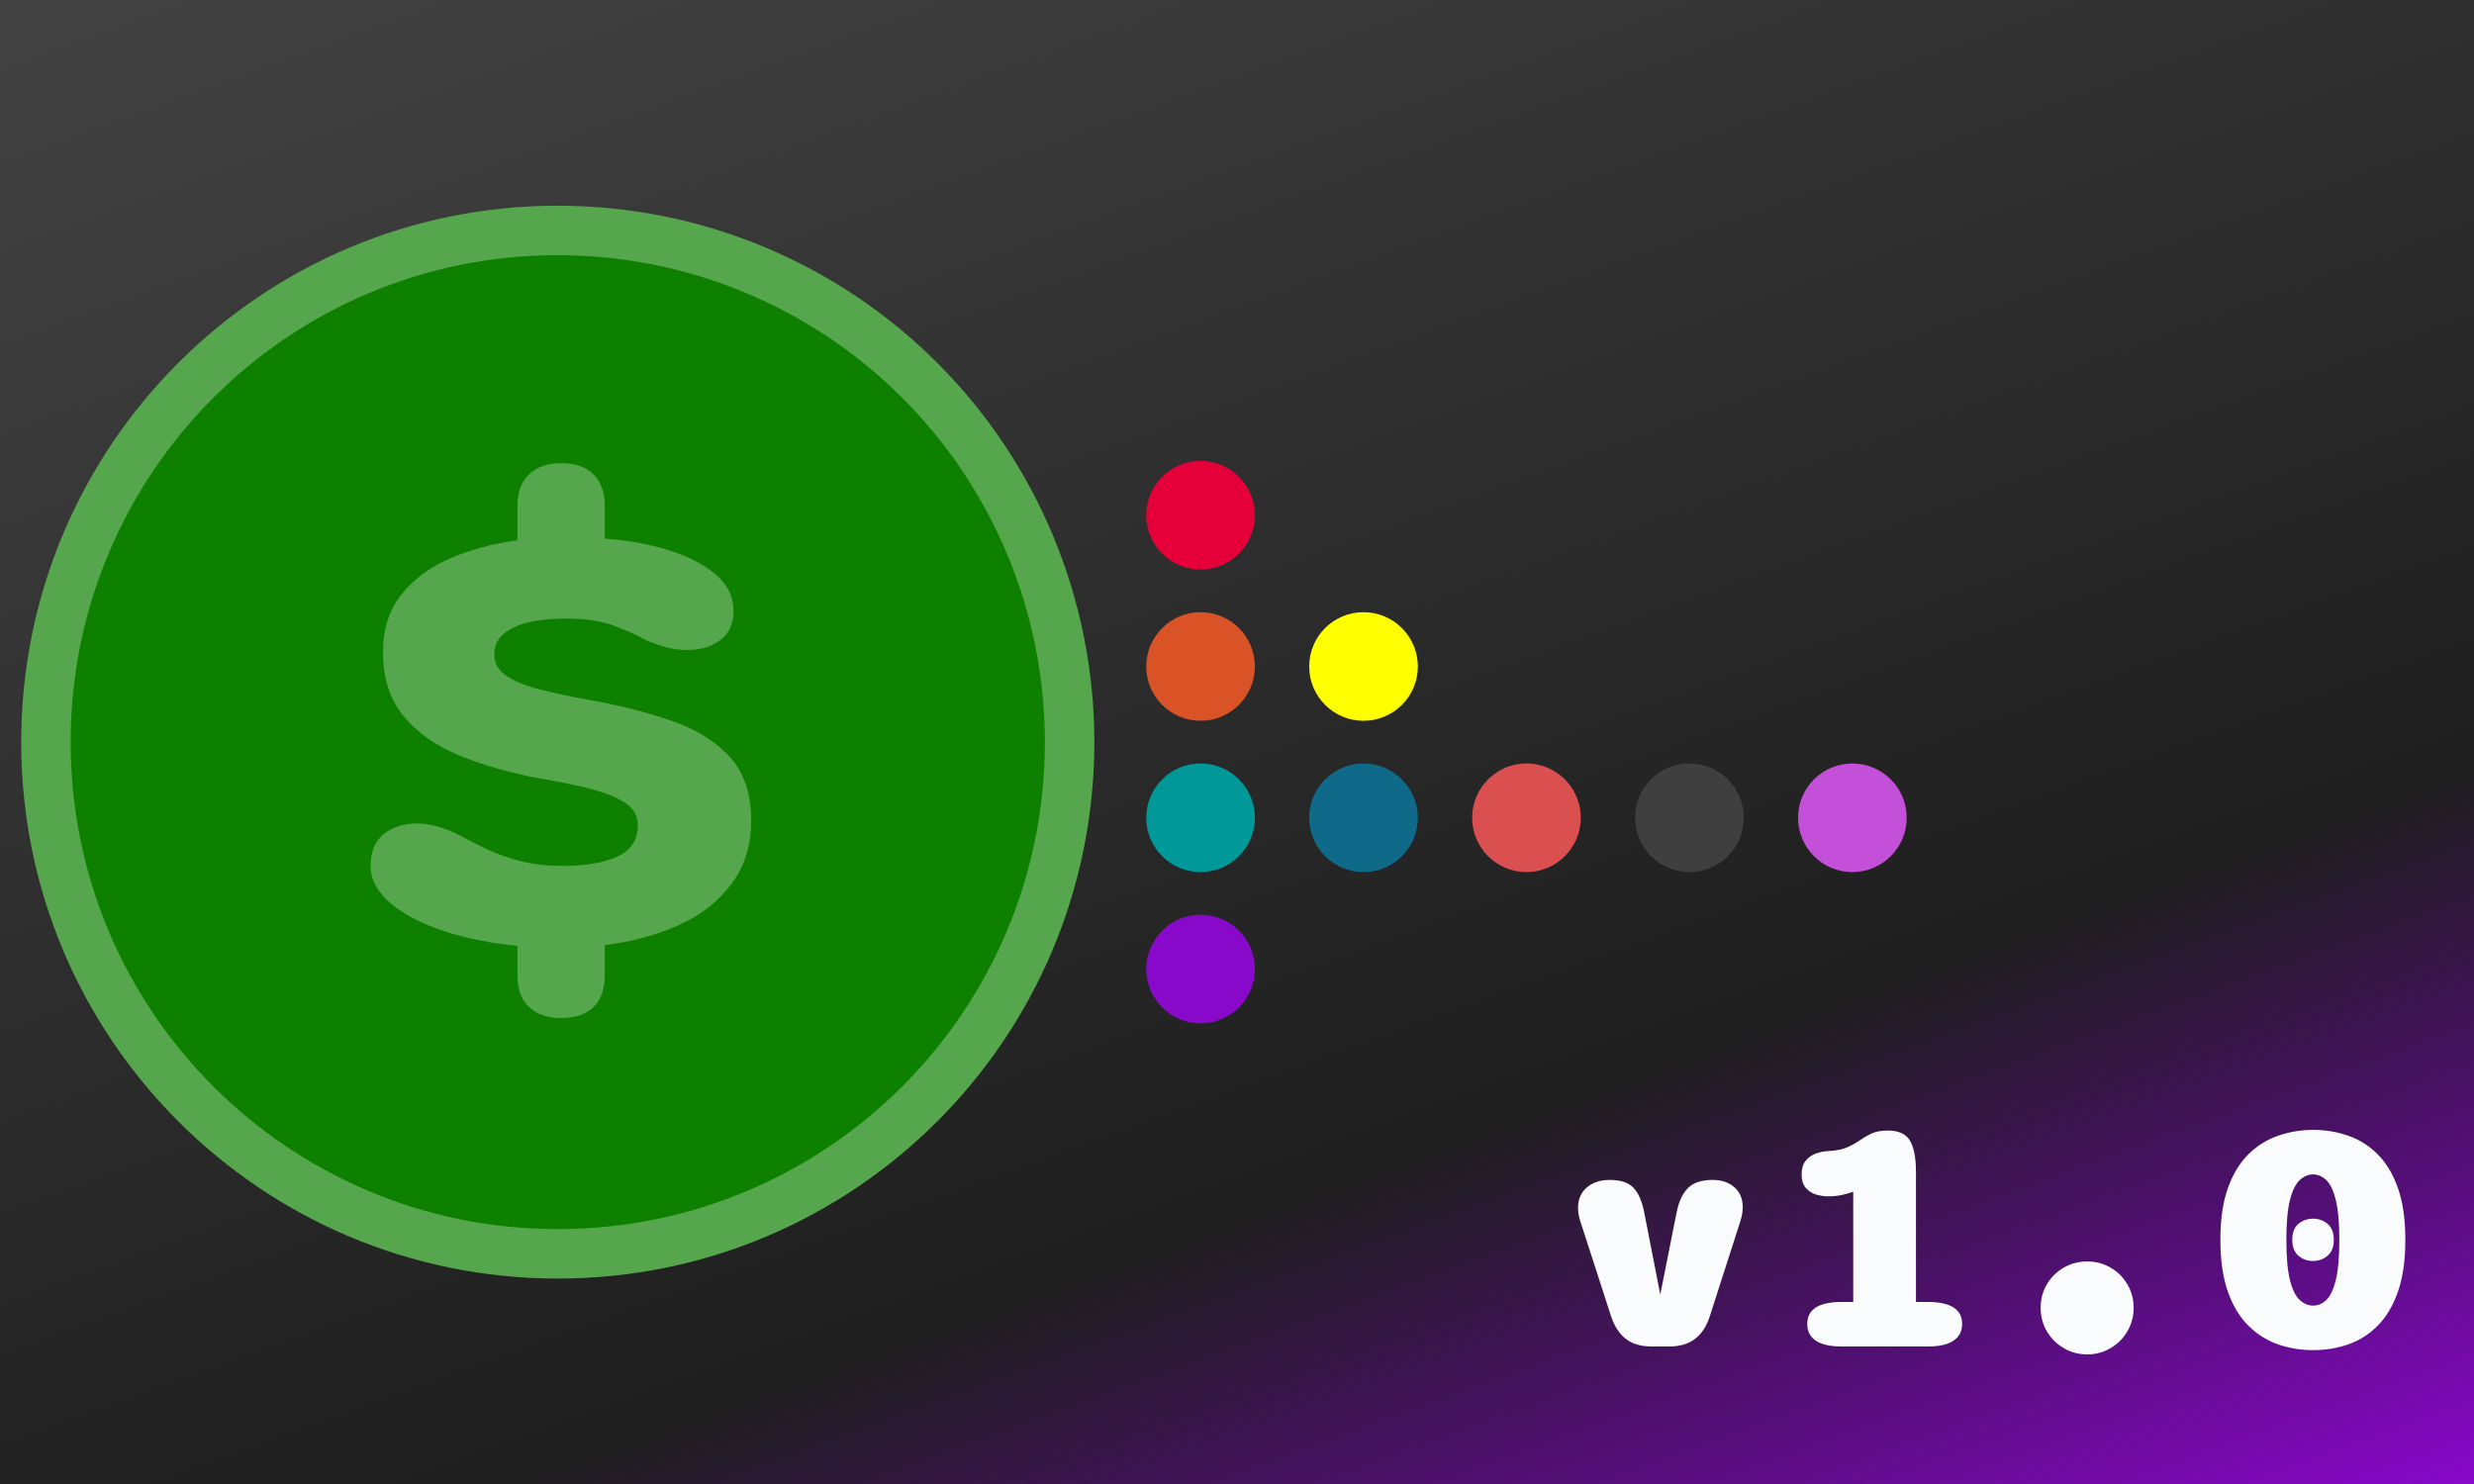 <svg version="1.1" viewBox="0.0 0.0 400.0 240.0" fill="none" stroke="none" stroke-linecap="square" stroke-miterlimit="10" xmlns:xlink="http://www.w3.org/1999/xlink" xmlns="http://www.w3.org/2000/svg"><rect x="0.0" y="0.0" width="400.0" height="240.0" fill="#333333" stroke="none"/><clipPath id="p.0"><path d="m0 0l400.0 0l0 240.0l-400.0 0l0 -240.0z" clip-rule="nonzero"/></clipPath><g clip-path="url(#p.0)"><defs><linearGradient id="p.1" gradientUnits="userSpaceOnUse" gradientTransform="matrix(19.035 0.0 0.0 19.035 0.0 0.0)" spreadMethod="pad" x1="-4.052" y1="1.475" x2="2.459" y2="19.362"><stop offset="0.0" stop-color="#434343"/><stop offset="1.0" stop-color="#0f0f0f"/></linearGradient></defs><path fill="url(#p.1)" d="m0 0l400.0 0l0 240.0l-400.0 0z" fill-rule="evenodd"/><defs><linearGradient id="p.2" gradientUnits="userSpaceOnUse" gradientTransform="matrix(19.035 0.0 0.0 19.035 0.0 0.0)" spreadMethod="pad" x1="-4.052" y1="1.475" x2="2.459" y2="19.362"><stop offset="0.0" stop-color="#ffffff" stop-opacity="0.0"/><stop offset="0.7" stop-color="#8909ca" stop-opacity="0.0"/><stop offset="1.0" stop-color="#8909ca"/></linearGradient></defs><path fill="url(#p.2)" d="m0 0l400.0 0l0 240.0l-400.0 0z" fill-rule="evenodd"/><path fill="#f9fbfd" d="m267.047 217.76q-2.609 0 -4.188 -1.234q-1.578 -1.234 -2.391 -3.688l-4.984 -15.406q-0.344 -1.094 -0.344 -2.094q0 -2.078 1.422 -3.297q1.438 -1.219 3.703 -1.219q2.656 0 3.844 1.281q1.203 1.266 1.734 3.984l2.594 13.266l2.641 -13.266q0.531 -2.656 1.844 -3.953q1.312 -1.312 3.984 -1.312q2.172 0 3.516 1.188q1.344 1.172 1.344 3.234q0 1.062 -0.359 2.188l-4.953 15.406q-0.781 2.453 -2.391 3.688q-1.594 1.234 -4.188 1.234l-2.828 0zm30.742 0q-2.859 0 -4.234 -0.953q-1.359 -0.953 -1.359 -2.688q0 -3.562 5.594 -3.562l1.844 0l0 -17.828q-0.812 0.312 -1.844 0.531q-1.031 0.219 -2.188 0.219q-0.953 0 -1.953 -0.281q-0.984 -0.297 -1.672 -1.062q-0.688 -0.781 -0.688 -2.203q0 -1.438 0.688 -2.25q0.688 -0.812 1.688 -1.156q1.016 -0.344 1.969 -0.375q1.875 -0.094 3.0 -0.594q1.141 -0.5 2.016 -1.109q0.828 -0.594 1.859 -1.094q1.047 -0.516 2.75 -0.516q2.547 0 3.531 1.609q0.984 1.594 0.984 5.062l0 21.047l1.875 0q5.594 0 5.594 3.562q0 1.734 -1.375 2.688q-1.359 0.953 -4.219 0.953l-13.859 0zm39.68 1.281q-2.078 0 -3.797 -1.016q-1.719 -1.0 -2.734 -2.719q-1.0 -1.719 -1.0 -3.797q0 -2.094 1.0 -3.797q1.016 -1.719 2.734 -2.703q1.719 -1.0 3.797 -1.0q2.062 0 3.766 1.0q1.719 0.984 2.719 2.703q1.016 1.703 1.016 3.797q0 2.078 -1.016 3.797q-1.0 1.719 -2.719 2.719q-1.703 1.016 -3.766 1.016zm36.508 -15.109q-1.375 0 -2.375 -0.859q-0.984 -0.859 -0.984 -2.562q0 -1.734 0.984 -2.578q1.0 -0.844 2.375 -0.844q1.375 0 2.359 0.844q1.0 0.844 1.0 2.578q0 1.703 -1.0 2.562q-0.984 0.859 -2.359 0.859zm0 14.422q-2.891 0 -5.578 -0.906q-2.688 -0.922 -4.812 -2.984q-2.125 -2.078 -3.359 -5.5q-1.234 -3.438 -1.234 -8.453q0 -5.016 1.234 -8.422q1.234 -3.422 3.359 -5.469q2.125 -2.062 4.812 -2.969q2.688 -0.922 5.578 -0.922q2.938 0 5.625 0.922q2.688 0.906 4.766 2.969q2.094 2.047 3.312 5.469q1.219 3.406 1.219 8.422q0 5.016 -1.219 8.453q-1.219 3.422 -3.312 5.5q-2.078 2.062 -4.766 2.984q-2.688 0.906 -5.625 0.906zm0 -7.203q1.172 0 2.141 -0.906q0.969 -0.906 1.531 -3.219q0.578 -2.312 0.578 -6.516q0 -4.141 -0.578 -6.438q-0.562 -2.297 -1.531 -3.219q-0.969 -0.922 -2.141 -0.922q-1.172 0 -2.156 0.922q-0.984 0.922 -1.578 3.219q-0.578 2.297 -0.578 6.438q0 4.203 0.578 6.516q0.594 2.312 1.578 3.219q0.984 0.906 2.156 0.906z" fill-rule="nonzero"/><path fill="#0d8000" d="m7.427 120.021l0 0c0 -45.705 37.051 -82.756 82.756 -82.756l0 0c21.948 0 42.998 8.719 58.517 24.239c15.52 15.52 24.239 36.569 24.239 58.517l0 0c0 45.705 -37.051 82.756 -82.756 82.756l0 0c-45.705 0 -82.756 -37.051 -82.756 -82.756z" fill-rule="evenodd"/><path stroke="#56a64d" stroke-width="8.0" stroke-linejoin="round" stroke-linecap="butt" d="m7.427 120.021l0 0c0 -45.705 37.051 -82.756 82.756 -82.756l0 0c21.948 0 42.998 8.719 58.517 24.239c15.52 15.52 24.239 36.569 24.239 58.517l0 0c0 45.705 -37.051 82.756 -82.756 82.756l0 0c-45.705 0 -82.756 -37.051 -82.756 -82.756z" fill-rule="evenodd"/><path fill="#000000" fill-opacity="0.0" d="m40.658 24.705l97.669 0l0 180.976l-97.669 0z" fill-rule="evenodd"/><path fill="#56a64d" d="m90.721 164.643q-3.266 0 -5.172 -1.766q-1.891 -1.766 -1.891 -5.172l0 -4.734q-6.328 -0.594 -11.766 -2.359q-5.438 -1.766 -8.703 -4.5q-3.266 -2.734 -3.266 -6.141q0 -3.328 2.094 -5.062q2.109 -1.734 5.5 -1.734q1.547 0 3.266 0.5q1.734 0.5 3.734 1.5q2.141 1.203 4.531 2.312q2.406 1.094 5.344 1.828q2.938 0.719 6.594 0.719q5.609 0 8.875 -1.531q3.266 -1.531 3.266 -5.062q0 -2.141 -1.875 -3.469q-1.859 -1.328 -5.328 -2.266q-3.469 -0.938 -8.203 -1.734q-7.656 -1.391 -13.469 -3.797q-5.797 -2.406 -9.062 -6.438q-3.266 -4.031 -3.266 -10.297q0 -5.594 3.031 -9.359q3.031 -3.766 8.031 -5.859q5.0 -2.109 10.672 -2.844l0 -5.531q0 -3.344 1.891 -5.141q1.906 -1.797 5.172 -1.797q3.406 0 5.234 1.797q1.828 1.797 1.828 5.141l0 5.266q5.609 0.391 10.297 1.859q4.703 1.469 7.609 3.906q2.906 2.438 2.906 5.969q0 3.062 -2.141 4.672q-2.141 1.594 -5.266 1.594q-1.859 0 -3.469 -0.438q-1.594 -0.438 -3.328 -1.172q-1.938 -1.125 -5.078 -2.297q-3.125 -1.172 -7.797 -1.172q-1.922 0 -3.969 0.234q-2.031 0.234 -3.797 0.906q-1.766 0.672 -2.797 1.812q-1.031 1.125 -1.031 2.922q0 2.062 1.922 3.375q1.938 1.297 5.266 2.172q3.344 0.859 7.672 1.656q7.672 1.328 13.734 3.438q6.078 2.094 9.5 5.891q3.438 3.797 3.438 10.203q0 6.062 -3.172 10.297q-3.156 4.234 -8.531 6.672q-5.359 2.422 -11.969 3.234l0 4.859q0 3.406 -1.828 5.172q-1.828 1.766 -5.234 1.766z" fill-rule="nonzero"/><path fill="#e60039" d="m185.827 83.32l0 0c0 -4.575 3.709 -8.283 8.283 -8.283l0 0c2.197 0 4.304 0.873 5.857 2.426c1.553 1.553 2.426 3.66 2.426 5.857l0 0c0 4.575 -3.709 8.283 -8.283 8.283l0 0c-4.575 0 -8.283 -3.709 -8.283 -8.283z" fill-rule="evenodd"/><path stroke="#e60039" stroke-width="1.0" stroke-linejoin="round" stroke-linecap="butt" d="m185.827 83.32l0 0c0 -4.575 3.709 -8.283 8.283 -8.283l0 0c2.197 0 4.304 0.873 5.857 2.426c1.553 1.553 2.426 3.66 2.426 5.857l0 0c0 4.575 -3.709 8.283 -8.283 8.283l0 0c-4.575 0 -8.283 -3.709 -8.283 -8.283z" fill-rule="evenodd"/><path fill="#8909ca" d="m194.109 148.439l0 0c4.575 0 8.283 3.709 8.283 8.283l0 0c0 2.197 -0.873 4.304 -2.426 5.857c-1.553 1.553 -3.66 2.426 -5.857 2.426l0 0c-4.575 0 -8.283 -3.709 -8.283 -8.283l0 0c0 -4.575 3.709 -8.283 8.283 -8.283z" fill-rule="evenodd"/><path stroke="#8909ca" stroke-width="1.0" stroke-linejoin="round" stroke-linecap="butt" d="m194.109 148.439l0 0c4.575 0 8.283 3.709 8.283 8.283l0 0c0 2.197 -0.873 4.304 -2.426 5.857c-1.553 1.553 -3.66 2.426 -5.857 2.426l0 0c-4.575 0 -8.283 -3.709 -8.283 -8.283l0 0c0 -4.575 3.709 -8.283 8.283 -8.283z" fill-rule="evenodd"/><path fill="#ffff00" d="m212.173 107.787l0 0c0 -4.575 3.709 -8.283 8.283 -8.283l0 0c2.197 0 4.304 0.873 5.857 2.426c1.553 1.553 2.426 3.66 2.426 5.857l0 0c0 4.575 -3.709 8.283 -8.283 8.283l0 0c-4.575 0 -8.283 -3.709 -8.283 -8.283z" fill-rule="evenodd"/><path stroke="#ffff00" stroke-width="1.0" stroke-linejoin="round" stroke-linecap="butt" d="m212.173 107.787l0 0c0 -4.575 3.709 -8.283 8.283 -8.283l0 0c2.197 0 4.304 0.873 5.857 2.426c1.553 1.553 2.426 3.66 2.426 5.857l0 0c0 4.575 -3.709 8.283 -8.283 8.283l0 0c-4.575 0 -8.283 -3.709 -8.283 -8.283z" fill-rule="evenodd"/><path fill="#d95326" d="m185.827 107.787l0 0c0 -4.575 3.709 -8.283 8.283 -8.283l0 0c2.197 0 4.304 0.873 5.857 2.426c1.553 1.553 2.426 3.66 2.426 5.857l0 0c0 4.575 -3.709 8.283 -8.283 8.283l0 0c-4.575 0 -8.283 -3.709 -8.283 -8.283z" fill-rule="evenodd"/><path stroke="#d95326" stroke-width="1.0" stroke-linejoin="round" stroke-linecap="butt" d="m185.827 107.787l0 0c0 -4.575 3.709 -8.283 8.283 -8.283l0 0c2.197 0 4.304 0.873 5.857 2.426c1.553 1.553 2.426 3.66 2.426 5.857l0 0c0 4.575 -3.709 8.283 -8.283 8.283l0 0c-4.575 0 -8.283 -3.709 -8.283 -8.283z" fill-rule="evenodd"/><path fill="#009898" d="m185.827 132.255l0 0c0 -4.575 3.709 -8.283 8.283 -8.283l0 0c2.197 0 4.304 0.873 5.857 2.426c1.553 1.553 2.426 3.66 2.426 5.857l0 0c0 4.575 -3.709 8.283 -8.283 8.283l0 0c-4.575 0 -8.283 -3.709 -8.283 -8.283z" fill-rule="evenodd"/><path stroke="#009898" stroke-width="1.0" stroke-linejoin="round" stroke-linecap="butt" d="m185.827 132.255l0 0c0 -4.575 3.709 -8.283 8.283 -8.283l0 0c2.197 0 4.304 0.873 5.857 2.426c1.553 1.553 2.426 3.66 2.426 5.857l0 0c0 4.575 -3.709 8.283 -8.283 8.283l0 0c-4.575 0 -8.283 -3.709 -8.283 -8.283z" fill-rule="evenodd"/><path fill="#0e6a88" d="m212.173 132.255l0 0c0 -4.575 3.709 -8.283 8.283 -8.283l0 0c2.197 0 4.304 0.873 5.857 2.426c1.553 1.553 2.426 3.66 2.426 5.857l0 0c0 4.575 -3.709 8.283 -8.283 8.283l0 0c-4.575 0 -8.283 -3.709 -8.283 -8.283z" fill-rule="evenodd"/><path stroke="#0e6a88" stroke-width="1.0" stroke-linejoin="round" stroke-linecap="butt" d="m212.173 132.255l0 0c0 -4.575 3.709 -8.283 8.283 -8.283l0 0c2.197 0 4.304 0.873 5.857 2.426c1.553 1.553 2.426 3.66 2.426 5.857l0 0c0 4.575 -3.709 8.283 -8.283 8.283l0 0c-4.575 0 -8.283 -3.709 -8.283 -8.283z" fill-rule="evenodd"/><path fill="#da5050" d="m238.52 132.255l0 0c0 -4.575 3.709 -8.283 8.283 -8.283l0 0c2.197 0 4.304 0.873 5.857 2.426c1.553 1.553 2.426 3.66 2.426 5.857l0 0c0 4.575 -3.709 8.283 -8.283 8.283l0 0c-4.575 0 -8.283 -3.709 -8.283 -8.283z" fill-rule="evenodd"/><path stroke="#da5050" stroke-width="1.0" stroke-linejoin="round" stroke-linecap="butt" d="m238.52 132.255l0 0c0 -4.575 3.709 -8.283 8.283 -8.283l0 0c2.197 0 4.304 0.873 5.857 2.426c1.553 1.553 2.426 3.66 2.426 5.857l0 0c0 4.575 -3.709 8.283 -8.283 8.283l0 0c-4.575 0 -8.283 -3.709 -8.283 -8.283z" fill-rule="evenodd"/><path fill="#3f3f3f" d="m264.866 132.255l0 0c0 -4.575 3.709 -8.283 8.283 -8.283l0 0c2.197 0 4.304 0.873 5.857 2.426c1.553 1.553 2.426 3.66 2.426 5.857l0 0c0 4.575 -3.709 8.283 -8.283 8.283l0 0c-4.575 0 -8.283 -3.709 -8.283 -8.283z" fill-rule="evenodd"/><path stroke="#3f3f3f" stroke-width="1.0" stroke-linejoin="round" stroke-linecap="butt" d="m264.866 132.255l0 0c0 -4.575 3.709 -8.283 8.283 -8.283l0 0c2.197 0 4.304 0.873 5.857 2.426c1.553 1.553 2.426 3.66 2.426 5.857l0 0c0 4.575 -3.709 8.283 -8.283 8.283l0 0c-4.575 0 -8.283 -3.709 -8.283 -8.283z" fill-rule="evenodd"/><path fill="#c450da" d="m291.213 132.255l0 0c0 -4.575 3.709 -8.283 8.283 -8.283l0 0c2.197 0 4.304 0.873 5.857 2.426c1.553 1.553 2.426 3.66 2.426 5.857l0 0c0 4.575 -3.709 8.283 -8.283 8.283l0 0c-4.575 0 -8.283 -3.709 -8.283 -8.283z" fill-rule="evenodd"/><path stroke="#c450da" stroke-width="1.0" stroke-linejoin="round" stroke-linecap="butt" d="m291.213 132.255l0 0c0 -4.575 3.709 -8.283 8.283 -8.283l0 0c2.197 0 4.304 0.873 5.857 2.426c1.553 1.553 2.426 3.66 2.426 5.857l0 0c0 4.575 -3.709 8.283 -8.283 8.283l0 0c-4.575 0 -8.283 -3.709 -8.283 -8.283z" fill-rule="evenodd"/></g></svg>